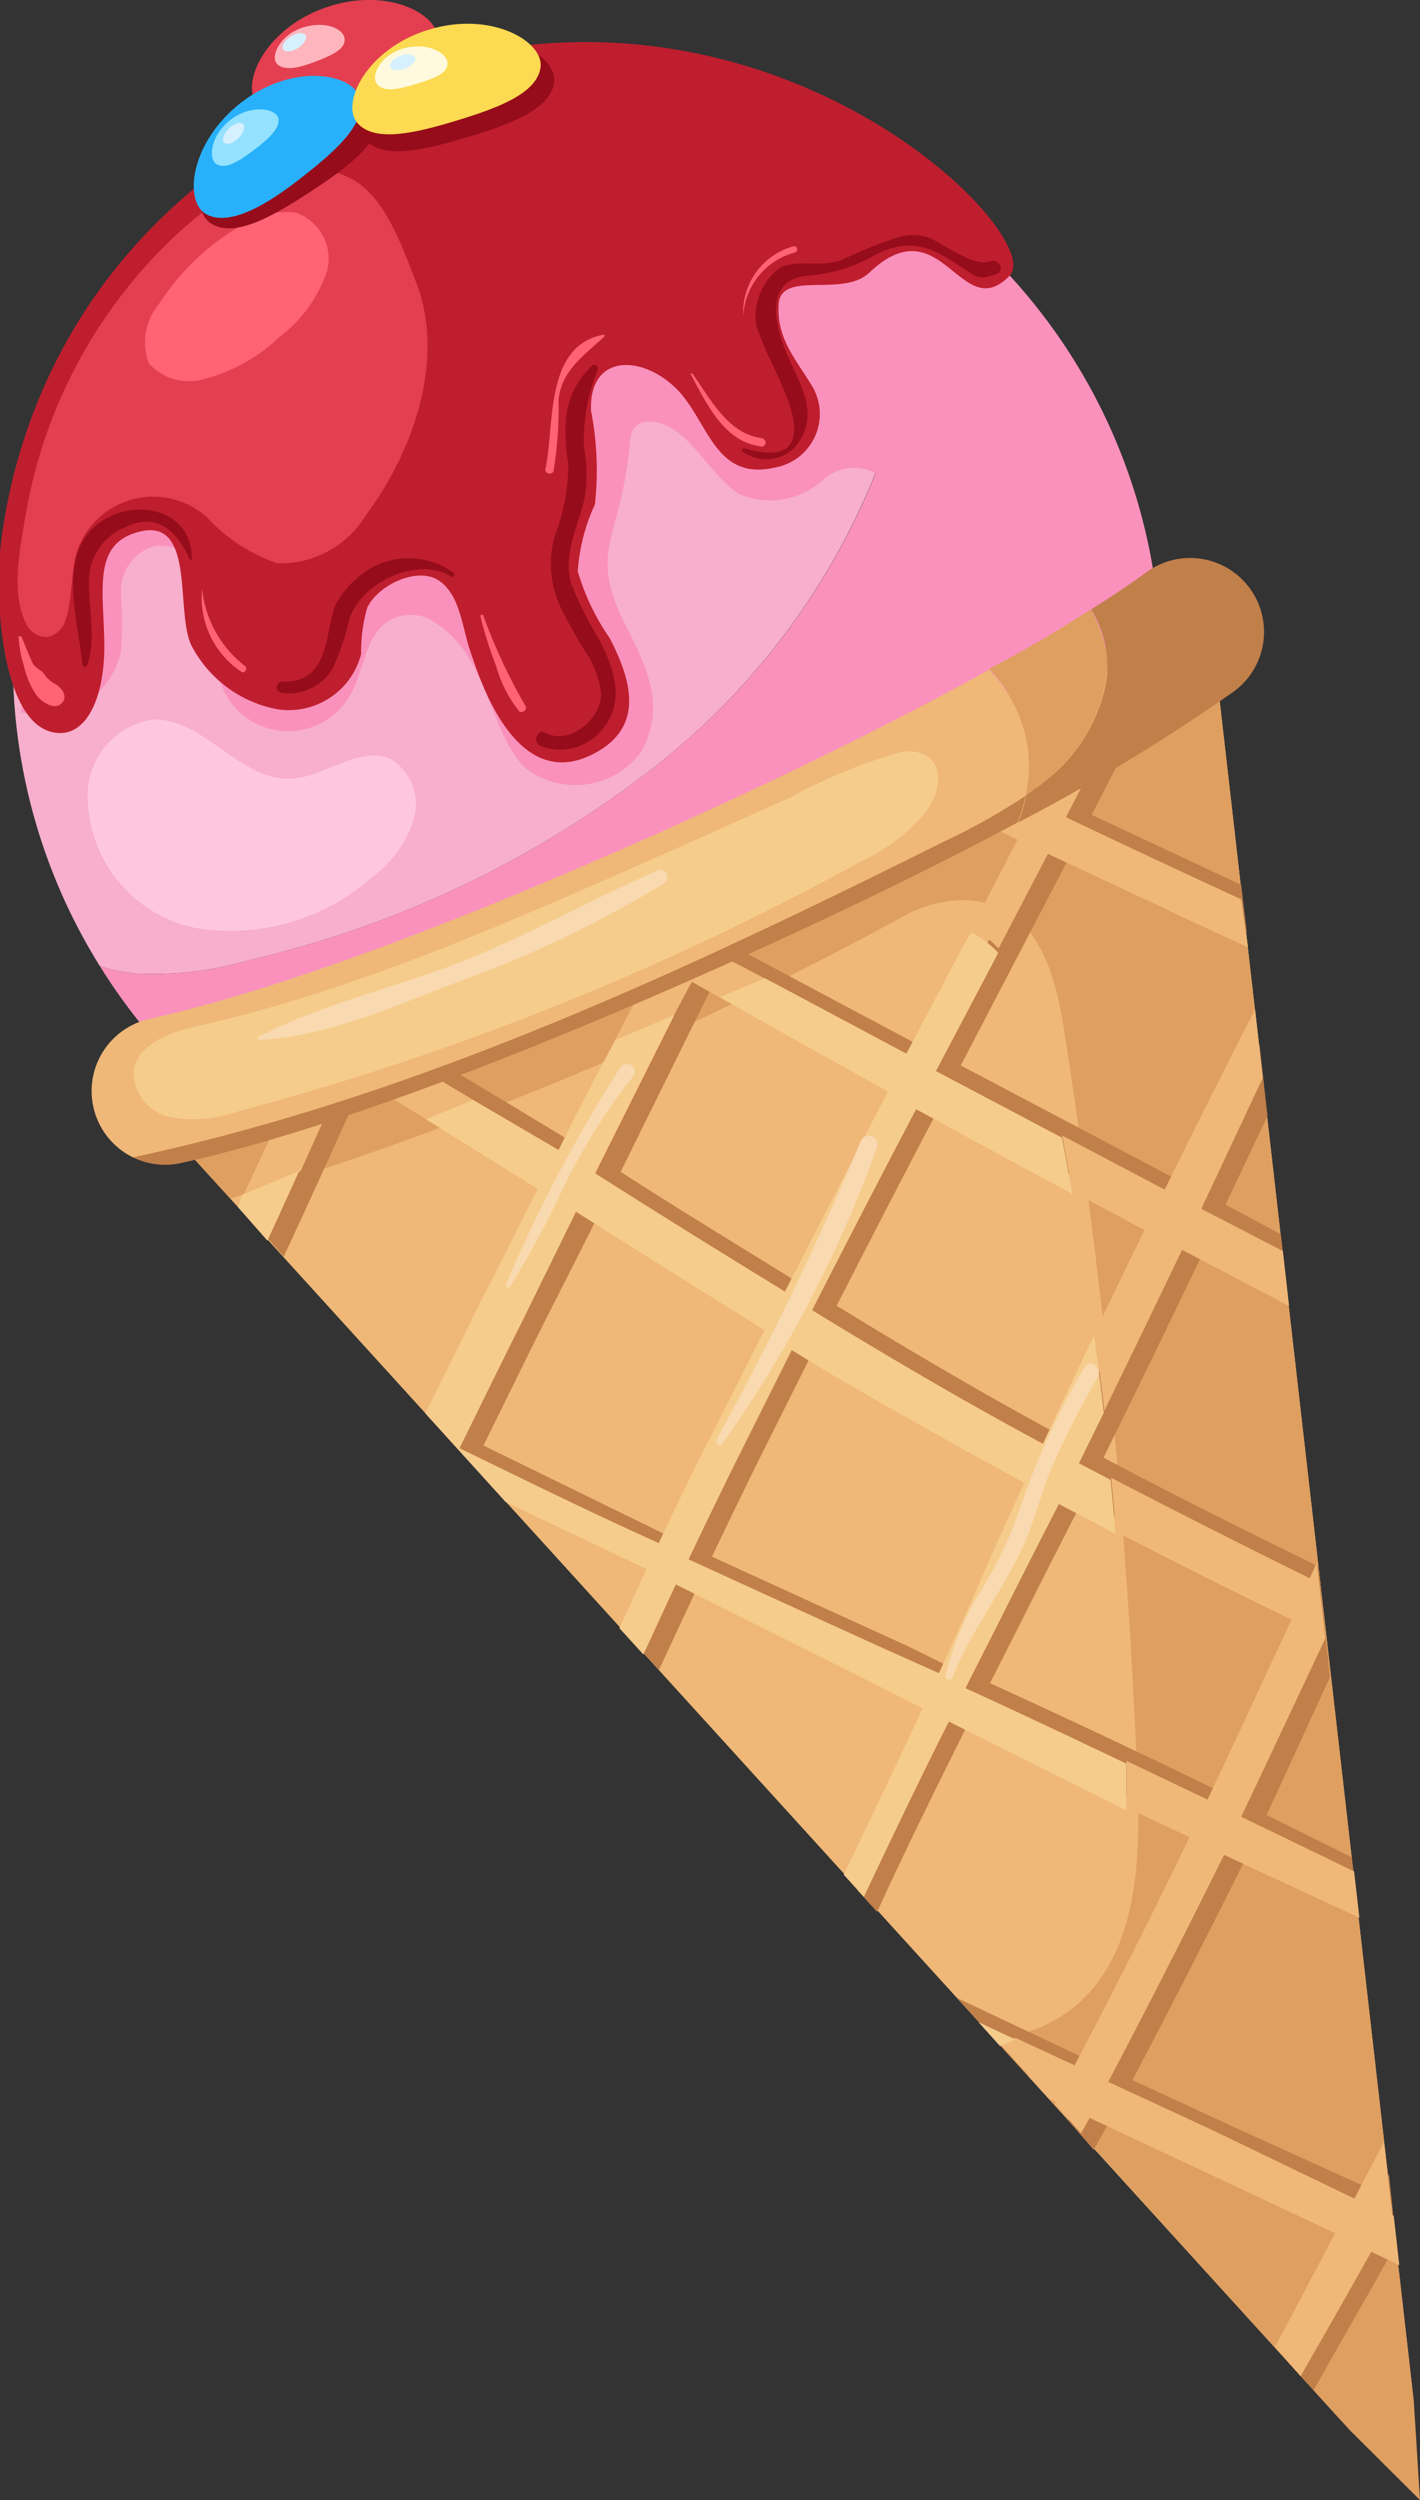 <svg id="Layer_1" data-name="Layer 1" xmlns="http://www.w3.org/2000/svg" viewBox="0 0 48.05 84.59"><rect x="0" y="0" width="48.05" height="84.59" fill="#333333" stroke="none"/><defs><style>.cls-1{fill:#f7afcd;}.cls-2{fill:#fa91bc;}.cls-3{fill:#efb878;}.cls-4{fill:#df9f60;}.cls-5{fill:#bf1e2e;}.cls-6{fill:#ffc7df;}.cls-7{fill:#e33f50;}.cls-8{fill:#ff6374;}.cls-9{fill:#960c1a;}.cls-10{fill:#c17f4a;}.cls-11{fill:none;}.cls-12{fill:#f6cc8c;}.cls-13{fill:#f9d9af;}.cls-14{fill:#ffb5bd;}.cls-15{fill:#28b1fa;}.cls-16{fill:#94e2ff;}.cls-17{fill:#fcda51;}.cls-18{fill:#fffade;}.cls-19{fill:#d6f0ff;}</style></defs><title>ice-cream</title><path class="cls-1" d="M8.5,32.47a35.26,35.26,0,0,0,13.8-6.64,24,24,0,0,0,8.28-12.71A19.28,19.28,0,0,0,31,6.55,19.4,19.4,0,0,0,3.38,32.69a5.78,5.78,0,0,0,1.23.25A11.69,11.69,0,0,0,8.5,32.47Z"/><path class="cls-2" d="M31,6.55a19.28,19.28,0,0,1-.41,6.57A24,24,0,0,1,22.3,25.83,35.26,35.26,0,0,1,8.5,32.47a11.69,11.69,0,0,1-3.89.47,5.78,5.78,0,0,1-1.23-.25A19.41,19.41,0,1,0,31,6.55Z"/><path class="cls-2" d="M29.8,30.75c3.53-2.17,7.43-4.5,8.37-8.54C40,14.11,30.37,5.75,29.3,5.48,21.93,3.56,9.14,7.8,6.44,9.88S1,20.7.71,24.1A2.73,2.73,0,0,0,4.1,22a16.26,16.26,0,0,0,0-1.84A1.59,1.59,0,0,1,5.2,18.48,1.46,1.46,0,0,1,6.55,19a3.66,3.66,0,0,1,.66,2.3,5.2,5.2,0,0,0,.37,2.09,2.42,2.42,0,0,0,4.3.08c.48-.88.49-2.15,1.45-2.55a1.47,1.47,0,0,1,1.14,0,3.48,3.48,0,0,1,1.43,1.41c.65,1,1,2.8,1.86,3.64a2.77,2.77,0,0,0,3.91-.49c1.15-1.94-.35-3.8-.81-5-.79-2.06.2-2.43.47-5.65a.6.6,0,0,1,.47-.55C23.16,14.1,23.89,16,25,16.71a2.66,2.66,0,0,0,2.84-.46,1.55,1.55,0,0,1,2.18.06C33.4,19.9,33.84,26.8,29.8,30.75Z"/><polygon class="cls-3" points="45.4 81.92 4.46 36.89 40.89 20.37 47.79 80.83 45.4 81.92"/><path class="cls-4" d="M40.89,20.37,4.46,36.89l3.33,3.66A119.57,119.57,0,0,0,30.58,31a4.2,4.2,0,0,1,1.85-.54C35,30.38,35.69,32.8,36,34.81a218,218,0,0,1,2.49,25.5c.1,2.59,0,5.51-1.83,7.32a4.84,4.84,0,0,1-3,1.34L45.67,82.22l2.38,2.37-.21-3.35Z"/><path class="cls-5" d="M0,18.67c-.16,1.68.07,5.6,1.69,6.08,1.18.35,1.85-1.08,1.84-2.91S3.1,18.42,4.68,18c2-.55,1.21,2.82,1.83,3.9A4.13,4.13,0,0,0,9.4,24a2.53,2.53,0,0,0,2.82-1.87,5.4,5.4,0,0,1,.21-1.58c.39-.78,1.72-1.39,2.43-.9s.77,1.55,1.05,2.37,1.45,4.7,4,3.57c1.92-.87,1.51-2.48.72-4a7.85,7.85,0,0,1-1.08-2.26,6.4,6.4,0,0,1,.58-2.26A10.49,10.49,0,0,0,20,13.9c-.08-2,1.84-1.9,3-.63,1,1.13,1.25,3,3.22,2.55a1.84,1.84,0,0,0,1.27-2.74c-.56-.93-1.22-1.63-1.14-2.79s2.16-.21,3.06-1.06c2.46-2.34,3.1,1.82,4.76.09,1.37-1.43-9.26-12.1-22.56-6.06C2.82,7.25.46,14.31,0,18.67Z"/><path class="cls-6" d="M12.63,29.65a7.27,7.27,0,0,1-6,1.75,4.57,4.57,0,0,1-3.66-4.67,2.6,2.6,0,0,1,2.17-2.38c1.7-.1,2.91,2,4.61,2,1.2,0,2.35-1.14,3.46-.67A1.78,1.78,0,0,1,14,27.71,3.9,3.9,0,0,1,12.63,29.65Z"/><path class="cls-7" d="M11.79,6c-2.06-1-4.34.57-5.81,1.93A16.82,16.82,0,0,0,.9,17.25c-.19,1.11-.57,2.83,0,3.88a.76.76,0,0,0,.72.42.8.8,0,0,0,.6-.58c.22-.67.18-1.46.34-2.16A2.72,2.72,0,0,1,7,17.5a5.75,5.75,0,0,0,2.39,1.56,3.39,3.39,0,0,0,3-1.64C14,15.25,15.1,12.11,14.06,9.5,13.6,8.33,13,6.55,11.79,6Z"/><path class="cls-8" d="M6.89,12.83A5.83,5.83,0,0,0,9.46,11.4a4.65,4.65,0,0,0,1.6-2.21,1.64,1.64,0,0,0-1.07-2,2.86,2.86,0,0,0-2,.54,8.25,8.25,0,0,0-2.62,2.57,2,2,0,0,0-.33,2A1.83,1.83,0,0,0,6.89,12.83Z"/><path class="cls-9" d="M20.06,12.35a2.78,2.78,0,0,0-.92,2,6.08,6.08,0,0,0,.09,1.34,6.72,6.72,0,0,1-.47,2.48A3.49,3.49,0,0,0,19,20.61a17.17,17.17,0,0,0,.95,1.66,3.34,3.34,0,0,1,.36,1c.22.92-1,2-1.86,1.52-.27-.14-.44.31-.17.45a1.86,1.86,0,0,0,2.18-.66c.67-.9.32-1.93-.14-2.86a12.59,12.59,0,0,1-1-2c-.27-.9.22-1.9.44-2.76a4.78,4.78,0,0,0,0-1.81,6.4,6.4,0,0,1,.47-2.65A.13.13,0,0,0,20.06,12.35Z"/><path class="cls-9" d="M33.5,8.84c-.52.2-1.5-.53-2-.77a1.65,1.65,0,0,0-1.23,0,13.51,13.51,0,0,0-1.7.69c-.73.32-1.46,0-2.15.28A2.05,2.05,0,0,0,25.59,11a9,9,0,0,0,.55,1.32l.32.72c.26.6,1.26,2.86-1.27,2.13-.06,0-.12.07-.06.11a1.36,1.36,0,0,0,1.71-.09c.81-.88.46-1.78,0-2.74s-1.27-3,.56-3.13a5.17,5.17,0,0,0,2.18-.68c1.44-.75,2.2-.09,3.3.63.31.2.53.1.84,0S33.78,8.73,33.5,8.84Z"/><path class="cls-9" d="M15.35,19.38a2.6,2.6,0,0,0-2.66-.23,3.18,3.18,0,0,0-1.34,1.32c-.36.93-.19,2.65-1.78,2.59-.25,0-.29.38,0,.39a1.72,1.72,0,0,0,1.7-.86,8.08,8.08,0,0,0,.54-1.6c.36-1.27,2.35-2.21,3.47-1.47C15.32,19.55,15.42,19.45,15.35,19.38Z"/><path class="cls-9" d="M3.53,17.58c-1.69,1-.88,3.36-.74,4.93a.09.09,0,0,0,.16,0c.34-1,0-2,.07-3a1.93,1.93,0,0,1,1.25-1.68C5.34,17.31,6,18,6.42,18.93a0,0,0,0,0,.07,0C6.52,17.28,4.7,16.86,3.53,17.58Z"/><path class="cls-8" d="M8.31,22.55a3.78,3.78,0,0,1-1.47-2.62,0,0,0,0,0,0,0,3,3,0,0,0,1.36,2.82A.13.13,0,0,0,8.31,22.55Z"/><path class="cls-8" d="M17.79,23.9a19,19,0,0,1-1.44-3.08c0-.05-.11,0-.1,0a13.17,13.17,0,0,0,.54,1.72,4.29,4.29,0,0,0,.78,1.53A.15.15,0,0,0,17.79,23.9Z"/><path class="cls-8" d="M25.74,14.82c-1.13-.17-1.71-1.34-2.31-2.18,0,0-.1,0-.07,0,.54,1,1.12,2.28,2.35,2.46C25.92,15.18,26,14.85,25.74,14.82Z"/><path class="cls-8" d="M20.45,11.32c-2.06.35-1.67,3.15-2,4.57a.15.15,0,0,0,.28.06,13.29,13.29,0,0,0,.17-2.41c.09-1,.87-1.52,1.56-2.16A0,0,0,0,0,20.45,11.32Z"/><path class="cls-8" d="M1.91,23.17a1.48,1.48,0,0,1-.32-.24c-.07-.07-.12-.18-.2-.23a1.32,1.32,0,0,1-.27-.23c-.14-.3-.26-.61-.4-.94a0,0,0,0,0-.09,0,3.84,3.84,0,0,0,.18,1,2.83,2.83,0,0,0,.43,1c.15.2.57.5.82.29S2.13,23.31,1.91,23.17Z"/><path class="cls-8" d="M26.86,8.33a2.32,2.32,0,0,0-1.71,2.36s0,0,0,0a2.36,2.36,0,0,1,1.72-2.14A.11.11,0,1,0,26.86,8.33Z"/><path class="cls-10" d="M43.59,79.93l.86.94.91-1.61q.92-1.6,1.82-3.21l.08,0L47,73.57l-.33.63L41.82,72l-3.5-1.62q2-3.8,3.92-7.68l3.68,1.73-.18-1.59-2.88-1.43L43.51,60,45,56.75,44.62,53c-2.45-1.19-4.88-2.41-7.28-3.68q1.76-3.56,3.47-7.15l2.74,1.44-.21-1.85-1.87-1,1.42-3-.27-2.4q-1.2,2.38-2.38,4.77l-7.73-4.08q1.89-3.62,3.78-7.25l5.61,2.63.29.13L42,29.94l-5.06-2.37q1.5-2.91,3-5.83l1.19.5-.16-1.44-.46-.2,0-.06-1.66.75,0,0q-1.51,2.88-3,5.77L31.12,24.8l-1.69.76q2.9,1.41,5.81,2.79l-1.76,3.43-2,3.79L24.78,32l2-4,.83-1.63-1.81.82q-1.12,2.07-2.22,4.14c-1-.56-2.09-1.14-3.13-1.72l-1.36.62c1.31.72,2.63,1.45,3.92,2.19q-1.68,3.2-3.33,6.42-2.27-1.39-4.57-2.75l-2-1.19,1.06-2.41-1.89.85-.39.86-.68-.38-1.41.64,1.55.92q-1.36,3-2.75,6l1,1.14q1.49-3.2,2.92-6.43c2.18,1.32,4.34,2.66,6.5,4l-1.72,3.39q-1.18,2.34-2.34,4.7l-.34-.17L16.38,50q3.17,1.5,6.33,3-.62,1.3-1.22,2.61l.81.89c.46-1,.93-2,1.4-3q3,1.46,6,3L32,57.67c-1,2.1-2,4.19-3,6.27l.68.75c1-2.2,2.1-4.4,3.18-6.57q4.05,2,8.15,4-1.87,3.9-3.89,7.72L32.38,67.6l2.38,2.62,1.76.83-.38.69.87,1,.63-1.13,3.5,1.64L46,75.48l-1.47,2.78C44.19,78.81,43.89,79.37,43.59,79.93Zm-4-38.39Q37.8,45.1,36.12,48.7c-1.56-.84-3.1-1.71-4.63-2.61q-1.6-.94-3.18-1.91,1.74-3.41,3.52-6.8Q35.67,39.48,39.55,41.54ZM24.22,33.13q3.31,1.88,6.65,3.72-1.75,3.38-3.49,6.77C25.24,42.3,23.1,41,21,39.65ZM16.36,48.91c.7-1.42,1.39-2.84,2.1-4.25L20.31,41c2.12,1.34,4.25,2.68,6.38,4q-1,2-2.06,4.08-.78,1.56-1.52,3.13Q19.73,50.56,16.36,48.91Zm14.3,6.76c-2.2-1-4.39-2-6.57-3q.74-1.55,1.49-3.08,1-2,2-4l1.14.7q3.32,2,6.72,3.86-.85,1.85-1.68,3.72-.6,1.36-1.23,2.72Zm2.84,1.28q.55-1.09,1.1-2.17,1-2,2.06-4.06,3.88,2.07,7.85,4l-2.17,4.67-.67,1.42Q37.62,58.83,33.5,56.95Z"/><path class="cls-11" d="M40.25,62.19l-2.13-1a11.52,11.52,0,0,1-1.25,5.42A6.18,6.18,0,0,1,34.35,69l2,.93Q38.38,66.09,40.25,62.19Z"/><path class="cls-11" d="M31,37.46q-1.77,3.39-3.52,6.8,1.59,1,3.18,1.91c1.53.9,3.08,1.77,4.63,2.61q.86-1.84,1.73-3.66-.33-2.41-.75-4.8Q33.64,38.9,31,37.46Z"/><path class="cls-11" d="M32.67,31.86l.21-.42a2.84,2.84,0,0,0-.49-.19,5.55,5.55,0,0,0-3.52.61l-3,1.24,4.82,2.55Z"/><path class="cls-11" d="M37.6,50q-.11-1.13-.24-2.27l-.84,1.71Z"/><path class="cls-11" d="M20.78,35.23,19,36l-3,1.26,2.86,1.73Q19.82,37.08,20.78,35.23Z"/><path class="cls-11" d="M41.54,59.47,43.7,54.8q-3-1.45-5.94-3,.3,3.73.36,7.46c0,.1,0,.2,0,.3l2.74,1.31Z"/><path class="cls-11" d="M20.15,39.73c2.14,1.32,4.27,2.65,6.42,4q1.73-3.39,3.49-6.77-2.86-1.57-5.7-3.19l-1.52.63Z"/><path class="cls-11" d="M37.76,51.82l-1.91-1q-1,2-2.06,4.06-.56,1.08-1.1,2.17c1.82.83,3.63,1.68,5.44,2.55,0-.1,0-.2,0-.3Q38.06,55.54,37.76,51.82Z"/><path class="cls-11" d="M26.8,45.61q-1,2-2,4-.76,1.54-1.49,3.08c2.18,1,4.36,2,6.57,3l1.9.85q.62-1.36,1.23-2.72.83-1.87,1.68-3.72-3.4-1.85-6.72-3.86Z"/><path class="cls-11" d="M22.82,34.38l1.52-.63-.94-.53Z"/><path class="cls-11" d="M36.29,40.31q.42,2.39.75,4.8.84-1.75,1.69-3.5Z"/><path class="cls-11" d="M10.17,39.63l4.25-1.77-2.71-1.66Q10.94,37.93,10.17,39.63Z"/><path class="cls-11" d="M25.88,45c-2.14-1.32-4.26-2.66-6.38-4l-1.85,3.7c-.7,1.42-1.4,2.83-2.1,4.25,2.25,1.09,4.49,2.18,6.75,3.26q.75-1.57,1.52-3.13Q24.84,47.08,25.88,45Z"/><path class="cls-11" d="M35.94,38.41q-.24-1.27-.51-2.53a8.07,8.07,0,0,0-1.63-3.76l-2.11,4Z"/><path class="cls-3" d="M14.3,36.19l-2-1.19.9-2.05-1.89.86-.23.5-.4-.22-1.42.64,1.28.76Q9.38,38,8.24,40.43l1.93-.8q.78-1.71,1.54-3.42l2.71,1.66L16,37.21Z"/><path class="cls-12" d="M8.05,40.84l1,1.14,1.07-2.35-1.93.8Z"/><path class="cls-3" d="M38.73,41.62q-.86,1.74-1.69,3.5.18,1.31.33,2.61Q38.7,45,40,42.29l3.62,1.9-.21-1.86L40.65,40.9l2.08-4.43-.26-2.32q-1.54,3-3.06,6.1l-3.47-1.83q.18.95.35,1.9Z"/><path class="cls-3" d="M39.93,20.8l-2,.92q-1.42,2.72-2.82,5.44L30.61,25l-1.69.77,5.51,2.64-1.55,3a3.13,3.13,0,0,1,.91.68l1.67-3.2,5.61,2.63,1.16.53L42,30.43l-.3-.14q-2.82-1.3-5.63-2.64,1.51-2.91,3-5.83l2.06.86L41,21.25Z"/><path class="cls-3" d="M23.41,33.22l.94.53,1.54-.64-1.92-1,2-4,.64-1.26-1.83.83q-1,1.88-2,3.77c-1-.51-1.9-1-2.85-1.56l-1.36.62c1.22.67,2.44,1.35,3.64,2l-1.41,2.7,2-.85Z"/><path class="cls-12" d="M32.67,31.86l-2,3.79L25.89,33.1l-1.54.64q2.84,1.61,5.7,3.19-1.75,3.38-3.49,6.77c-2.14-1.31-4.28-2.64-6.42-4l2.68-5.36-2,.85q-1,1.86-1.92,3.72L16,37.21l-1.59.66,3.79,2.36-1.72,3.39q-1.05,2.1-2.09,4.2l2.72,3,4.77,2.27-.92,2,.81.89c.37-.79.73-1.59,1.1-2.37,2,1,4,2,6,3l2.35,1.19c-.87,1.88-1.77,3.76-2.67,5.63l.68.75c.95-2,1.9-4,2.88-5.93q3,1.51,6,3c0-.53,0-1.06,0-1.58-1.81-.86-3.62-1.72-5.44-2.55q.55-1.09,1.1-2.17,1-2,2.06-4.06l1.91,1q-.07-.91-.16-1.82l-1.07-.56.84-1.71q-.15-1.31-.33-2.61-.88,1.83-1.73,3.66c-1.56-.84-3.1-1.71-4.63-2.61q-1.6-.94-3.18-1.91,1.74-3.41,3.52-6.8,2.63,1.44,5.28,2.86-.17-1-.35-1.9l-4.26-2.25,2.11-4a3.13,3.13,0,0,0-.91-.68ZM15.55,49c.7-1.42,1.39-2.84,2.1-4.25L19.49,41c2.12,1.34,4.25,2.68,6.38,4q-1,2-2.06,4.08-.78,1.56-1.52,3.13C20,51.18,17.79,50.09,15.55,49Zm19.12,1.17Q33.81,52,33,53.89q-.6,1.36-1.23,2.72l-1.9-.85c-2.2-1-4.39-2-6.57-3q.74-1.55,1.49-3.08,1-2,2-4l1.14.7Q31.27,48.33,34.66,50.17Z"/><path class="cls-3" d="M43.7,54.8l-2.17,4.67-.67,1.42-2.74-1.31c0,.52,0,1.05,0,1.58l2.13,1q-1.87,3.9-3.89,7.72l-2-.93a5.57,5.57,0,0,1-.51.23L35.5,71l.2.1,0,.08.88,1,.29-.52,3.5,1.64,4.81,2.26-1.47,2.78-.57,1.06.87,1,.57-1q.92-1.6,1.82-3.21l.95.45-.19-1.68-.05,0,0-.07-.28-2.42-1,1.92L41,72.06l-3.5-1.62q2-3.8,3.92-7.68L46,64.89l-.18-1.57L42,61.47l.65-1.37,2.2-4.67-.29-2.56-.24.53Q40.95,51.74,37.6,50q.09.91.16,1.82Q40.7,53.35,43.7,54.8Z"/><path class="cls-12" d="M34.35,69l-1.24-.58.73.81A5.57,5.57,0,0,0,34.35,69Z"/><path class="cls-10" d="M32.05,28.42c-8.85,4.41-17.9,8.67-27.57,10.73a2.47,2.47,0,0,0,1.65.2c3.09-.68,8.76-2.39,18.36-6.69,4.08-1.83,7.34-3.44,9.94-4.83a4.92,4.92,0,0,0,.28-.92A20.86,20.86,0,0,1,32.05,28.42Z"/><path class="cls-3" d="M32.05,28.42a20.86,20.86,0,0,0,2.66-1.5,4.67,4.67,0,0,0,.08-1.55,4.83,4.83,0,0,0-1.32-2.71c-2.64,1.47-6.22,3.29-11,5.44-9.5,4.26-14.84,5.81-17.39,6.37a2.5,2.5,0,0,0-.58,4.69C14.15,37.09,23.2,32.83,32.05,28.42Z"/><path class="cls-4" d="M34.79,25.37a4.67,4.67,0,0,1-.08,1.55c.24-.17.48-.34.7-.53a5.56,5.56,0,0,0,2-3.29,3.66,3.66,0,0,0-.51-2.47c-.91.58-2,1.26-3.43,2A4.83,4.83,0,0,1,34.79,25.37Z"/><path class="cls-10" d="M41.92,19.5h0a2.5,2.5,0,0,0-3.11-.15c-.48.35-1.11.78-1.89,1.27a3.66,3.66,0,0,1,.51,2.47,5.56,5.56,0,0,1-2,3.29c-.22.19-.46.36-.7.53a4.92,4.92,0,0,1-.28.92,64.38,64.38,0,0,0,7.31-4.44A2.5,2.5,0,0,0,41.92,19.5Z"/><path class="cls-12" d="M6.68,34.72c-.91.21-2,.58-2.16,1.5a1.57,1.57,0,0,0,1.26,1.58A4.42,4.42,0,0,0,8,37.62a93.84,93.84,0,0,0,21.2-8.51,6.06,6.06,0,0,0,2.16-1.68c.39-.55.67-1.53-.11-1.91a1.24,1.24,0,0,0-.77-.07,17.57,17.57,0,0,0-3.67,1.5L23,28.66C17.68,31,12.34,33.44,6.68,34.72Z"/><path class="cls-13" d="M21,36.11a49,49,0,0,0-3.88,7.35c0,.1.1.15.15.06a34,34,0,0,0,1.81-3.37,20.73,20.73,0,0,1,2.35-3.74A.26.26,0,0,0,21,36.11Z"/><path class="cls-13" d="M29.13,38.6a107.61,107.61,0,0,1-4.88,10.1c-.08.14.11.28.2.14a41.44,41.44,0,0,0,5.22-10A.29.29,0,0,0,29.13,38.6Z"/><path class="cls-13" d="M36.69,46.27a25.49,25.49,0,0,0-2.22,4.9A13.66,13.66,0,0,1,33,54.12,10.68,10.68,0,0,0,32,56.66a.12.12,0,0,0,.23.09c.65-1.64,1.77-3,2.45-4.57.34-.79.55-1.64.87-2.44a32.92,32.92,0,0,1,1.58-3.12C37.34,46.29,36.88,45.94,36.69,46.27Z"/><path class="cls-13" d="M22.26,29.45c-2.16.94-4.22,2.1-6.42,3S11,33.91,8.75,35.08a.06.06,0,0,0,0,.11c2.36-.12,4.66-1.18,6.83-2a37.75,37.75,0,0,0,6.9-3.31C22.73,29.69,22.49,29.35,22.26,29.45Z"/><path class="cls-7" d="M14.82,1.38c-.09.89-1.39,1.44-2.75,1.92s-2.72.88-3.34.25S8.9,1,11,.26,14.9.49,14.82,1.38Z"/><path class="cls-9" d="M12.83,3.85c.13.92-1.06,1.81-2.33,2.64S7.95,8.06,7.15,7.57s-.45-2.63,1.5-3.9S12.7,2.93,12.83,3.85Z"/><path class="cls-9" d="M18.75,2.8c-.13.91-1.5,1.41-2.93,1.84s-2.84.77-3.46.09.31-2.61,2.5-3.27S18.88,1.89,18.75,2.8Z"/><path class="cls-14" d="M11.66,1.36c0,.34-.53.55-1,.73s-1,.33-1.27.09.07-1,.86-1.25S11.69,1,11.66,1.36Z"/><path class="cls-15" d="M12.19,3.36c.18.87-.89,1.79-2,2.66S7.81,7.67,7,7.26,6.43,4.78,8.2,3.44,12,2.49,12.19,3.36Z"/><path class="cls-16" d="M9.42,4c.07.35-.36.72-.82,1.07s-.93.66-1.25.5-.24-1,.47-1.53S9.34,3.68,9.42,4Z"/><path class="cls-17" d="M18.29,2.29c-.13.88-1.46,1.37-2.84,1.79s-2.76.75-3.35.09.3-2.53,2.42-3.17S18.42,1.41,18.29,2.29Z"/><path class="cls-18" d="M15.14,2.17c0,.34-.56.52-1.09.68s-1.06.29-1.29,0,.11-1,.93-1.22S15.19,1.83,15.14,2.17Z"/><ellipse class="cls-19" cx="7.9" cy="4.52" rx="0.45" ry="0.23" transform="translate(-0.89 6.85) rotate(-44.66)"/><ellipse class="cls-19" cx="9.96" cy="1.43" rx="0.45" ry="0.23" transform="translate(0.8 5.59) rotate(-32.6)"/><ellipse class="cls-19" cx="13.62" cy="2.11" rx="0.45" ry="0.23" transform="translate(0.16 5.05) rotate(-21.14)"/></svg>